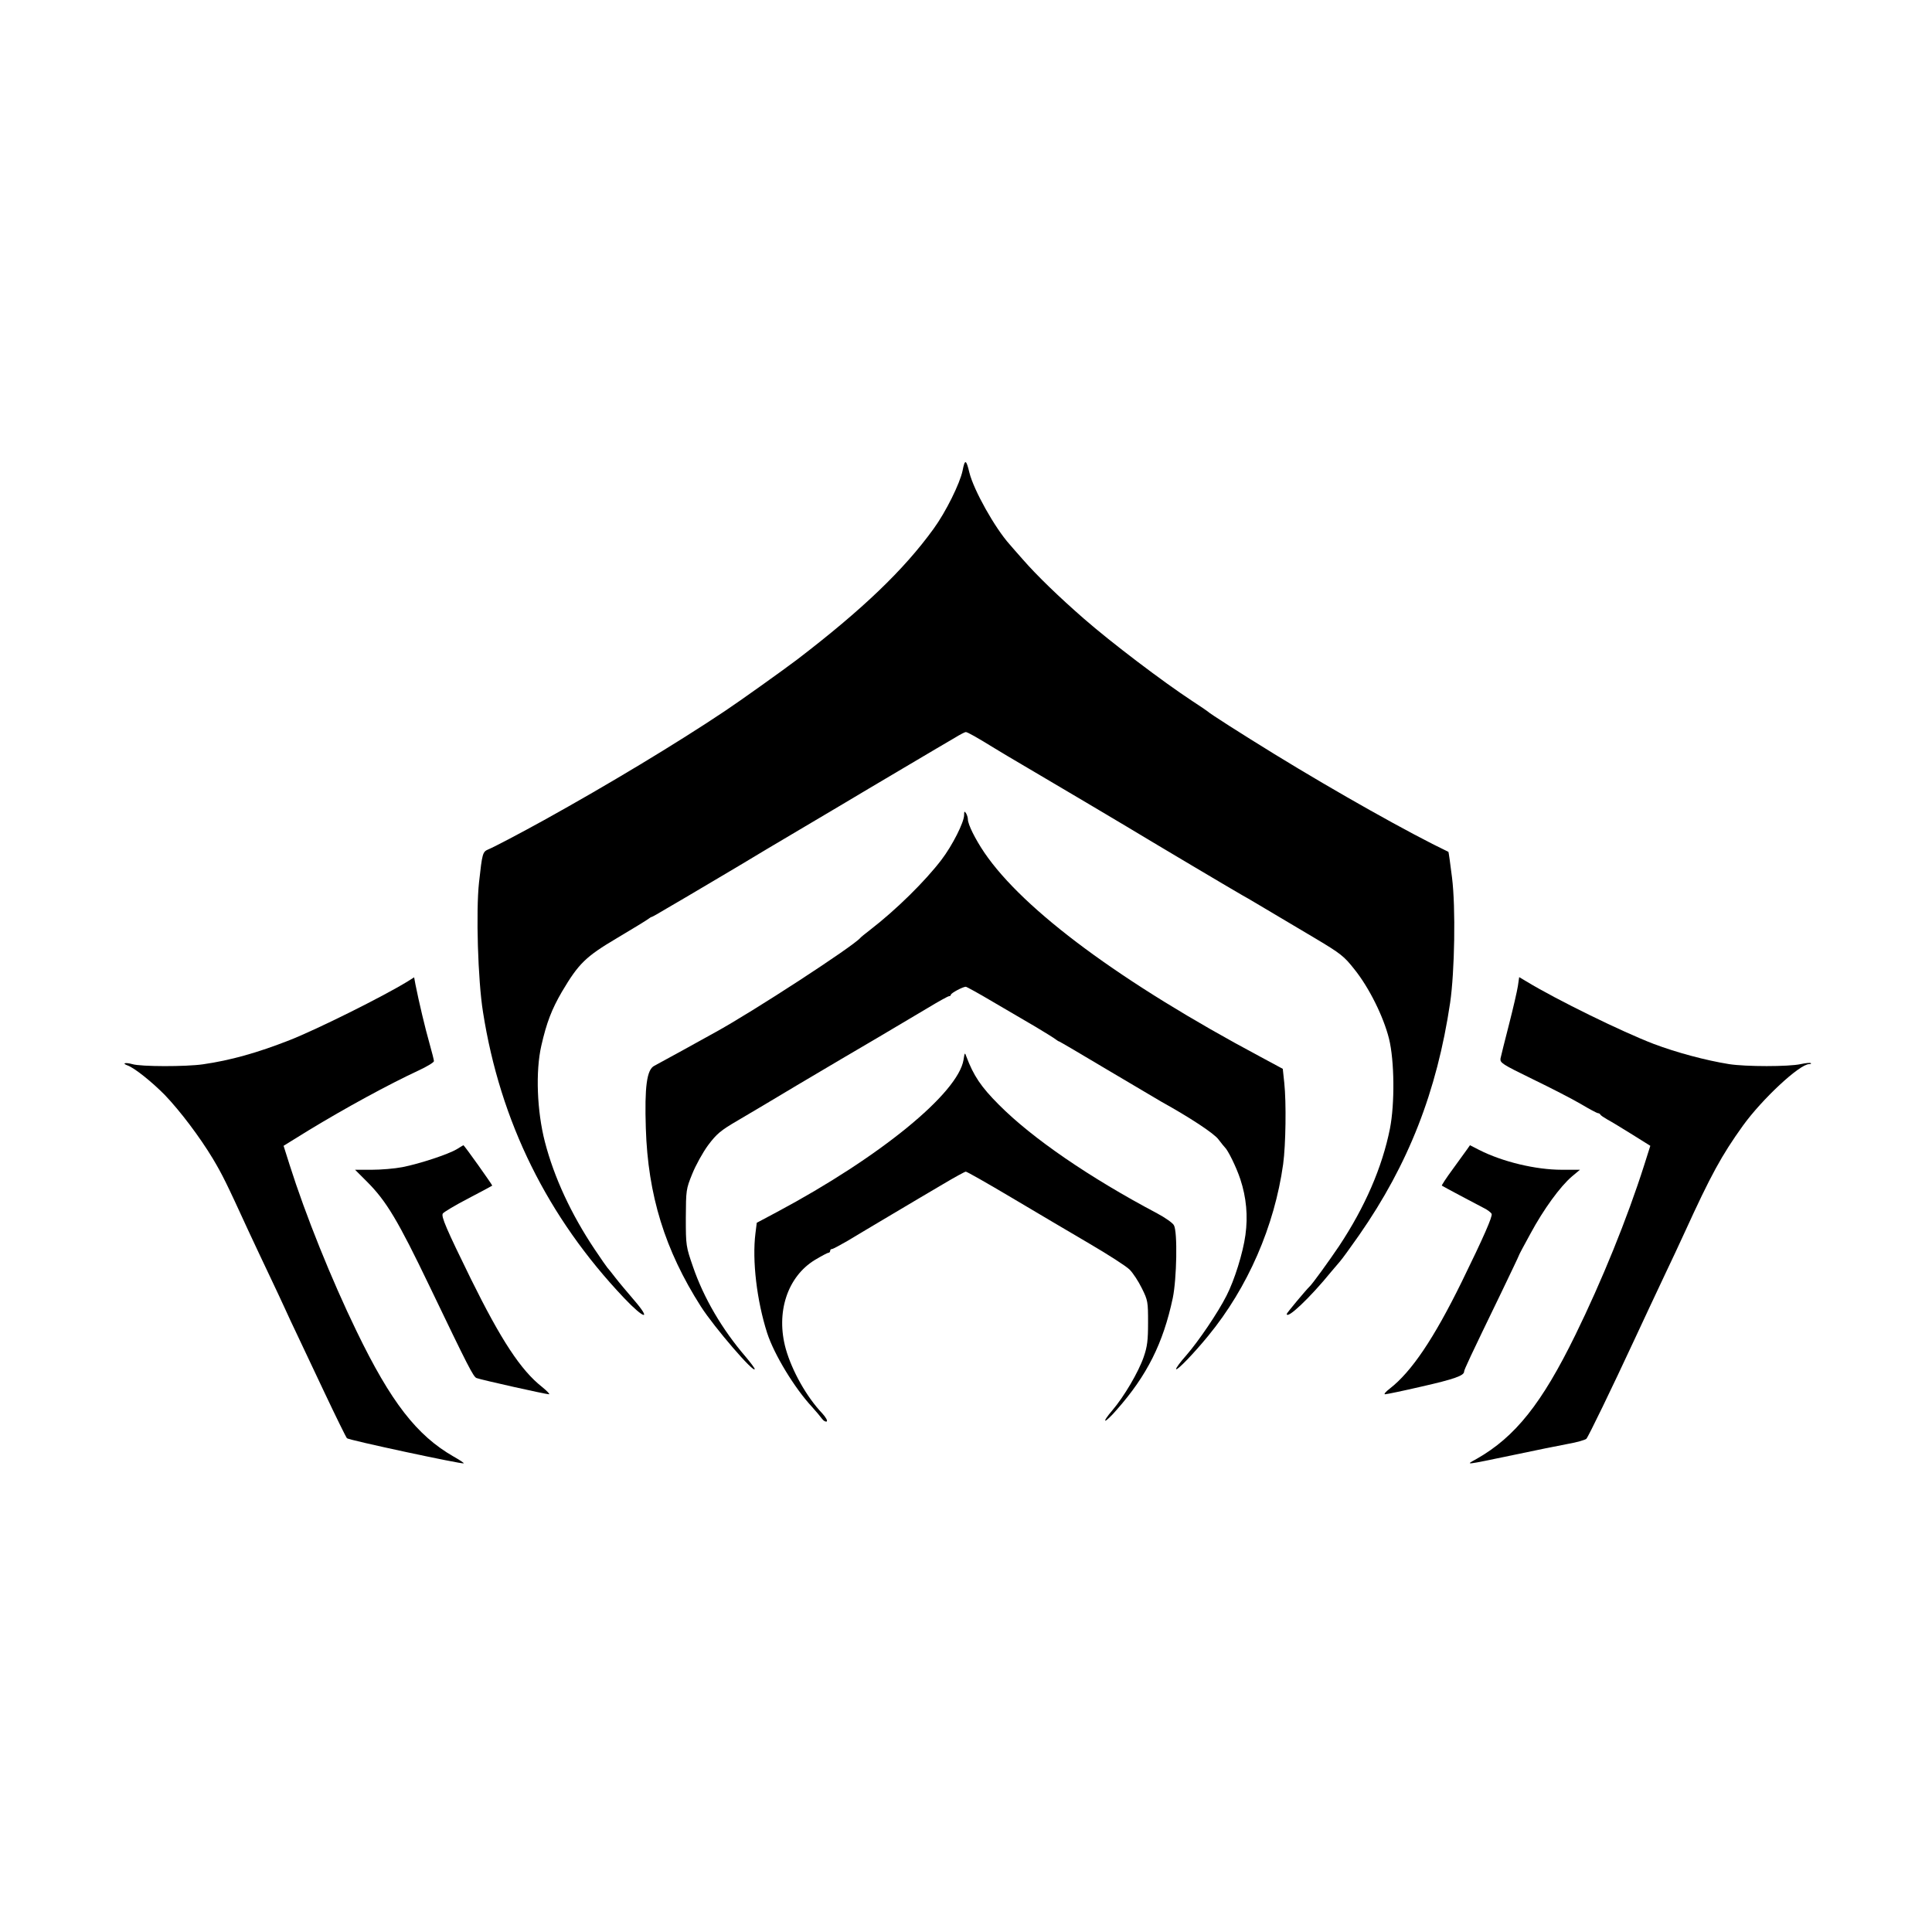 <?xml version="1.0" standalone="no"?>
<!DOCTYPE svg PUBLIC "-//W3C//DTD SVG 20010904//EN"
 "http://www.w3.org/TR/2001/REC-SVG-20010904/DTD/svg10.dtd">
<svg version="1.0" xmlns="http://www.w3.org/2000/svg"
 width="1024pt" height="1024pt" viewBox="0 0 1024 1024"
 preserveAspectRatio="xMidYMid meet">
<g transform="translate(0,1024) scale(0.1,-0.1)"
fill="#000000" stroke="none">
<path d="M5102 7746 c-14 -68 -89 -220 -154 -309 -157 -217 -376 -427 -722
-692 -71 -54 -309 -224 -386 -275 -254 -170 -621 -391 -955 -576 -123 -68
-269 -145 -297 -156 -30 -13 -32 -20 -49 -174 -17 -154 -6 -521 21 -688 91
-581 342 -1088 748 -1516 108 -114 148 -121 51 -9 -35 41 -80 94 -99 119 -19
25 -37 47 -40 50 -3 3 -34 47 -68 98 -125 187 -215 381 -264 570 -42 163 -50
373 -19 509 28 123 55 193 109 286 89 150 125 186 294 286 84 50 158 95 165
101 7 5 14 10 17 10 3 0 38 20 78 44 40 23 152 89 248 146 96 57 191 113 210
125 19 12 114 68 210 125 96 57 218 129 270 160 52 31 196 117 320 190 124 73
246 146 273 161 26 16 51 29 56 29 9 0 62 -30 151 -85 19 -12 103 -62 185
-110 227 -134 410 -242 515 -305 164 -99 594 -354 618 -367 23 -12 77 -45 384
-227 134 -80 152 -94 207 -164 78 -97 154 -251 183 -367 29 -117 31 -345 5
-477 -41 -205 -132 -415 -270 -623 -54 -80 -142 -202 -157 -215 -17 -16 -120
-139 -120 -144 0 -31 122 84 236 224 16 19 37 44 46 54 10 11 56 74 102 140
261 375 412 761 482 1231 24 164 30 505 10 664 -9 74 -18 135 -19 136 -205 98
-593 316 -922 518 -177 109 -345 216 -355 227 -3 3 -39 27 -80 54 -157 103
-432 312 -574 436 -133 116 -249 228 -325 315 -29 33 -61 69 -70 80 -78 87
-190 287 -213 380 -17 71 -24 73 -36 11z"/>
<path d="M5110 5920 c0 -38 -62 -161 -120 -237 -87 -114 -240 -265 -380 -373
-25 -19 -47 -37 -50 -41 -37 -44 -569 -391 -770 -501 -25 -14 -101 -56 -170
-94 -69 -38 -137 -75 -152 -83 -40 -20 -52 -111 -45 -331 11 -354 101 -646
292 -945 71 -111 285 -359 285 -331 0 5 -22 34 -48 65 -124 144 -222 311 -279
477 -37 107 -38 112 -38 259 1 146 1 152 34 233 18 45 56 114 84 152 45 60 66
78 157 131 58 34 198 117 311 185 113 67 221 131 240 142 44 25 323 190 457
270 56 34 107 62 112 62 6 0 10 4 10 8 0 8 63 42 79 42 4 0 68 -35 142 -79 74
-43 177 -104 229 -134 52 -31 100 -61 107 -67 7 -5 14 -10 17 -10 2 0 118 -68
257 -151 140 -83 268 -159 284 -168 148 -82 280 -168 303 -200 15 -20 30 -38
33 -41 17 -15 61 -104 83 -170 32 -97 41 -195 27 -296 -13 -95 -58 -239 -100
-321 -46 -91 -148 -241 -213 -316 -33 -37 -58 -71 -54 -74 6 -7 94 84 170 177
210 256 351 581 397 910 14 103 17 327 6 430 l-8 75 -117 63 c-737 393 -1256
777 -1464 1082 -49 72 -88 151 -88 177 0 10 -5 25 -10 33 -8 12 -10 10 -10
-10z"/>
<path d="M2160 5038 c-130 -80 -480 -254 -625 -311 -171 -67 -313 -107 -459
-128 -90 -13 -330 -13 -375 1 -37 10 -57 5 -25 -7 37 -13 130 -88 198 -157 82
-86 184 -221 254 -337 50 -84 71 -126 187 -379 32 -69 83 -177 113 -240 30
-63 67 -142 82 -175 15 -33 43 -94 63 -135 19 -41 85 -180 146 -309 61 -129
115 -239 120 -244 10 -10 612 -139 619 -133 2 2 -22 18 -54 36 -195 112 -332
288 -514 664 -133 274 -270 614 -355 882 l-32 101 131 81 c199 121 425 244
584 318 45 21 82 43 82 50 0 6 -11 49 -24 95 -22 77 -56 220 -74 311 l-7 38
-35 -22z"/>
<path d="M8045 5013 c-4 -26 -25 -117 -47 -203 -22 -85 -42 -166 -45 -180 -3
-23 7 -30 169 -109 95 -46 210 -105 256 -132 45 -27 87 -49 91 -49 5 0 11 -3
13 -7 2 -5 19 -16 38 -27 19 -10 78 -46 131 -79 l96 -60 -32 -101 c-91 -286
-225 -615 -365 -901 -178 -364 -319 -541 -523 -657 -61 -34 -76 -36 203 22
107 23 233 48 280 57 47 8 91 21 98 27 10 10 131 259 262 541 42 91 102 218
157 335 28 58 74 157 103 220 138 302 194 405 308 564 101 140 300 326 351
326 8 0 12 2 9 5 -3 3 -27 1 -54 -5 -63 -14 -291 -14 -380 0 -124 20 -277 61
-399 107 -165 63 -515 234 -676 332 l-37 22 -7 -48z"/>
<path d="M5107 4623 c-29 -177 -442 -515 -989 -807 l-107 -57 -7 -56 c-18
-144 7 -356 62 -528 37 -114 145 -292 238 -392 21 -23 45 -52 53 -63 8 -11 19
-17 25 -14 5 4 -5 22 -24 43 -83 87 -160 225 -193 341 -54 193 8 383 154 472
35 21 67 38 72 38 5 0 9 5 9 10 0 6 4 10 10 10 5 0 42 20 82 43 40 24 145 87
233 139 88 52 210 125 272 161 62 37 117 67 122 67 6 0 115 -62 243 -138 128
-76 314 -186 413 -244 99 -58 194 -119 212 -137 18 -18 47 -62 65 -99 32 -64
33 -72 33 -182 0 -94 -4 -127 -23 -182 -28 -81 -104 -210 -167 -284 -26 -30
-42 -54 -36 -54 5 0 33 26 60 58 160 181 246 352 297 592 21 101 26 352 6 386
-6 12 -46 40 -89 63 -359 190 -662 398 -838 575 -96 96 -135 155 -173 256 -8
23 -9 22 -15 -17z"/>
<path d="M2421 4149 c-45 -27 -196 -77 -288 -95 -41 -8 -114 -14 -163 -14
l-88 0 63 -63 c103 -103 164 -205 333 -557 204 -425 231 -478 248 -484 23 -9
367 -86 384 -86 6 0 -10 17 -37 39 -113 89 -217 248 -377 572 -130 265 -159
332 -149 347 4 7 64 43 133 79 69 36 127 67 129 69 2 2 -148 214 -153 214 0 0
-16 -9 -35 -21z"/>
<path d="M7775 4147 c-9 -12 -43 -59 -76 -105 -34 -46 -59 -85 -57 -86 5 -4
180 -97 221 -118 21 -10 40 -25 43 -32 5 -14 -41 -120 -159 -361 -147 -299
-265 -475 -381 -565 -21 -16 -33 -30 -25 -30 8 0 95 18 194 41 172 39 225 58
225 79 0 10 30 74 199 423 50 104 91 190 91 192 0 3 28 55 62 117 69 128 157
249 219 302 l43 36 -97 0 c-137 0 -313 42 -437 105 l-49 25 -16 -23z"/>
</g>
</svg>
